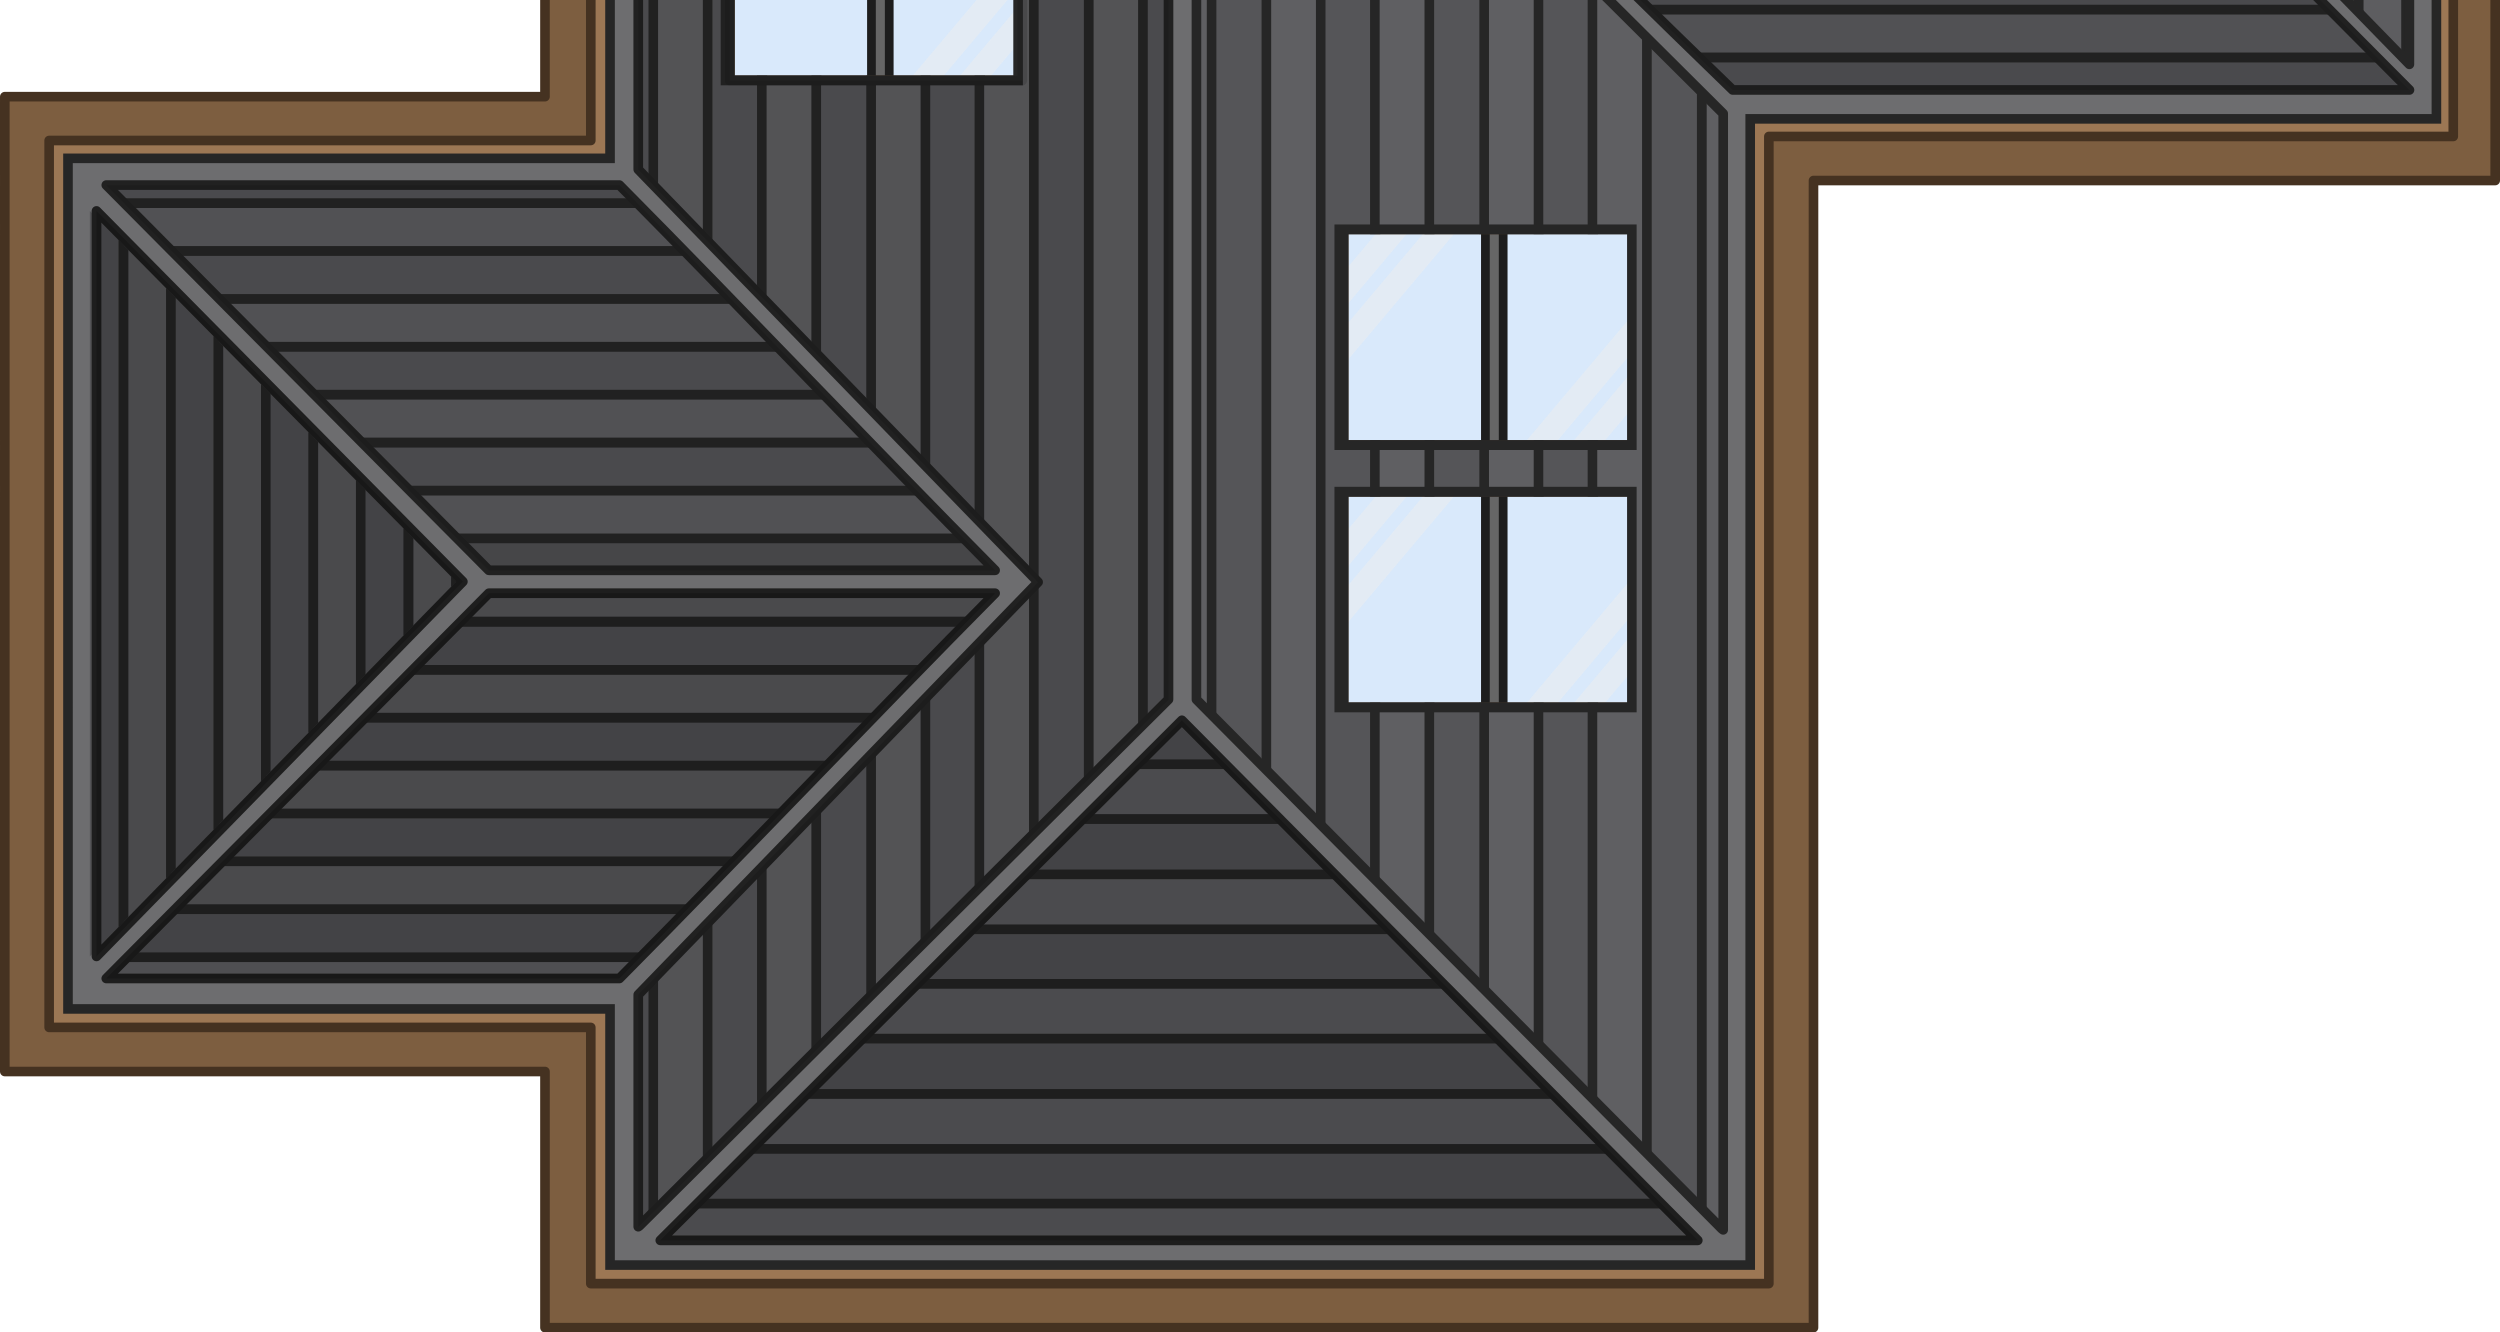 <svg xmlns="http://www.w3.org/2000/svg" width="982.099" height="523.442" viewBox="0 0 519.694 276.988"><defs><clipPath id="a" clipPathUnits="userSpaceOnUse"><path d="m-3505.418-1309.435-110.524 109.778v289.298l110.247 110.042.277.207v-232.05l-80.222-79.061 80.222-78.504z" style="fill:#505053;fill-opacity:1;stroke:#262626;stroke-width:2;stroke-linecap:round;stroke-linejoin:round;stroke-opacity:1;stop-color:#000"/></clipPath><clipPath id="b" clipPathUnits="userSpaceOnUse"><path d="M-3604.422-1309.435v288.892l83.894 85.768-83.894 85.768v48.235l.278-.206 110.972-109.404v-289.142z" style="fill:#505053;fill-opacity:1;stroke:#262626;stroke-width:2;stroke-linecap:round;stroke-linejoin:round;stroke-opacity:1;stop-color:#000"/></clipPath><clipPath id="c" clipPathUnits="userSpaceOnUse"><path d="M-3689.1-606.092h202.232l-108.24-108.112-109.436 108.112z" style="fill:#505053;fill-opacity:1;stroke:#262626;stroke-width:2;stroke-linecap:round;stroke-linejoin:round;stroke-opacity:1;stop-color:#000"/></clipPath><clipPath id="d" clipPathUnits="userSpaceOnUse"><path d="M-3892.418-639.027v-143.969l76.863 77.056-76.863 77.907z" style="fill:#505053;fill-opacity:1;stroke:#262626;stroke-width:2;stroke-linecap:round;stroke-linejoin:round;stroke-opacity:1;stop-color:#000"/></clipPath><clipPath id="e" clipPathUnits="userSpaceOnUse"><path d="m-3583.367-663.383-80.264-80.083h107.658c25.973 25.953 53.353 54.625 78.83 80.083z" style="fill:#505053;fill-opacity:1;stroke:#262626;stroke-width:2;stroke-linecap:round;stroke-linejoin:round;stroke-opacity:1;stop-color:#000"/></clipPath><clipPath id="f" clipPathUnits="userSpaceOnUse"><path d="m-3583.367-755.627-80.264 80.083h107.658c25.973-25.953 53.353-54.625 78.83-80.083z" style="fill:#505053;fill-opacity:1;stroke:#262626;stroke-width:2;stroke-linecap:round;stroke-linejoin:round;stroke-opacity:1;stop-color:#000"/></clipPath><clipPath id="g" clipPathUnits="userSpaceOnUse"><path d="M-3103.752-1052.68h127.041l-67.995-67.669-68.747 67.668z" style="fill:#505053;fill-opacity:1;stroke:#262626;stroke-width:2;stroke-linecap:round;stroke-linejoin:round;stroke-opacity:1;stop-color:#000"/></clipPath><clipPath id="h" clipPathUnits="userSpaceOnUse"><path d="m-3011.635-1118.019 71.946 71.66h-141.994c-26.633-25.625.641.603-73.978-71.66z" style="fill:#505053;fill-opacity:1;stroke:#262626;stroke-width:2;stroke-linecap:round;stroke-linejoin:round;stroke-opacity:1;stop-color:#000"/></clipPath></defs><path fill="#7caee4" fill-opacity=".367" fill-rule="evenodd" d="M-26.088-230.501h202.404V27.177H-26.088Z" style="fill:#519cec;fill-opacity:.217;stroke-width:.559;stroke-linecap:round" transform="translate(173.037 130.969)"/><path d="m-8.049-220.607-19.03 22.585v7.645l25.473-30.23zm4.825 5.939-19.03 22.584v7.647l25.472-30.231zm43.71 16.628-25.473 30.231h6.443l19.03-22.584zm4.824 5.94-25.473 30.23h6.443l19.03-22.584zm-53.359 26.06-19.03 22.585v7.646l25.473-30.23zm4.825 5.94-19.03 22.584v7.646L3.217-160.1zm43.71 16.628-25.473 30.23h6.443l19.03-22.584zm4.824 5.94-25.473 30.23h6.443l19.03-22.585z" style="fill:#efefef;fill-opacity:.5;stroke-width:.559;stroke-linecap:round" transform="translate(173.037 130.969)"/><g style="stroke-width:.819"><path fill="#666" fill-rule="evenodd" d="M-4105.748-1792.04c0 .547.265.99.592.99h2.37c.158 0 .308-.104.42-.29s.172-.437.172-.7v-90.764c0-.546-.265-.989-.592-.989h-2.37c-.328 0-.593.443-.593.99z" style="stroke-width:.458;stroke-linecap:round" transform="matrix(-.991 0 0 -1.504 -3883.995 -2798.124)"/><path stroke="#1d1d1d" stroke-linejoin="round" stroke-width="1.831" d="M-4105.798-1791.907c0 .546.278.989.621.989h2.486v0c.165 0 .323-.103.44-.29.116-.185.181-.437.181-.7v-90.763c0-.546-.278-.99-.621-.99h-2.486c-.343 0-.621.444-.621.99z" style="fill:none;stroke-linecap:round" transform="matrix(-.991 0 0 -1.504 -3883.995 -2798.124)"/></g><g style="stroke-width:.819"><path fill="#666" fill-rule="evenodd" d="M-4105.748-1792.04c0 .547.265.99.592.99h2.37c.158 0 .308-.104.42-.29s.172-.437.172-.7v-90.764c0-.546-.265-.989-.592-.989h-2.37c-.328 0-.593.443-.593.99z" style="stroke-width:.458;stroke-linecap:round" transform="matrix(-.991 0 0 -1.504 -3756.369 -2667.723)"/><path stroke="#1d1d1d" stroke-linejoin="round" stroke-width="1.831" d="M-4105.798-1791.907c0 .546.278.989.621.989h2.486v0c.165 0 .323-.103.44-.29.116-.185.181-.437.181-.7v-90.763c0-.546-.278-.99-.621-.99h-2.486c-.343 0-.621.444-.621.99z" style="fill:none;stroke-linecap:round" transform="matrix(-.991 0 0 -1.504 -3756.369 -2667.723)"/></g><path d="m119.577-90.206-19.03 22.584v7.646l25.473-30.23zm4.825 5.939-19.03 22.584v7.647l25.472-30.231zm43.71 16.628L142.64-37.408h6.443l19.03-22.585zm4.824 5.94-25.473 30.23h6.443l19.03-22.584zm-53.359 26.06-19.03 22.585v7.646l25.473-30.23zm4.825 5.94-19.03 22.584V.53l25.472-30.23zm43.71 16.628L142.64 17.16h6.443l19.03-22.584zm4.824 5.94-25.473 30.23h6.443L172.936.513z" style="fill:#efefef;fill-opacity:.5;stroke-width:.559;stroke-linecap:round" transform="translate(173.037 130.969)"/><path d="M-59.747-404.31v293.437h-112.29V91.774h112.29v53.245h263.695V-93.444h141.709v-183.605h-141.71V-404.31zm38.408 190.672h60.812v44.875h-60.812zm336.017 1.532v52.034l-25.776-26.017 25.558-25.797zm-336.017 52.995h60.812v44.875h-60.812zm127.59 75.812h60.811v44.875H106.25zm0 54.527h60.811v44.874H106.25z" style="fill:#7d5e40;fill-opacity:1;stroke:#453221;stroke-width:2;stroke-linecap:round;stroke-linejoin:round;stroke-dasharray:none;stroke-opacity:1;stop-color:#000" transform="translate(173.037 130.969)"/><path d="M-50.224-395.653v293.89H-162.82V82.607h112.596v53.263h244.892V-102.6h142.275v-166.072H194.669v-126.981zm28.885 182.015h60.812v44.875h-60.812zm336.017 1.532v52.034l-25.776-26.017 25.558-25.797zm-336.017 52.995h60.812v44.875h-60.812zm127.59 75.812h60.811v44.875H106.25zm0 54.527h60.811v44.874H106.25z" style="fill:#9c7754;fill-opacity:1;stroke:#453221;stroke-width:2;stroke-linecap:round;stroke-linejoin:round;stroke-dasharray:none;stroke-opacity:1;stop-color:#000" transform="translate(173.037 130.969)"/><path d="M-46.224-392.105v294.046h-112.68V78.77h112.68v53.241h237.015v-238.265h142.648v-159.101H190.791v-126.75zm24.885 178.467h60.812v44.875h-60.812zm336.017 1.532v52.034l-25.776-26.017 25.558-25.797zm-336.017 52.995h60.812v44.875h-60.812zm127.59 75.812h60.811v44.875H106.25zm0 54.527h60.811v44.874H106.25z" style="fill:#6d6d6f;fill-opacity:1;stroke:#262626;stroke-width:2;stroke-linecap:round;stroke-linejoin:miter;stroke-dasharray:none;stroke-opacity:1;stop-color:#000" transform="translate(173.037 130.969)"/><g clip-path="url(#a)" style="stroke-width:1.005" transform="matrix(.991 0 0 1 3831.217 1055.773)"><path d="M-3600.397-1331.728h11.49v539.325h-11.49z" style="fill:#5f5f62;fill-opacity:1;stroke:#262626;stroke-width:2.009;stroke-linecap:round;stroke-linejoin:miter;stroke-opacity:1;stop-color:#000"/><path d="M-3588.971-1331.729v539.326h11.49v-116.3h-7.602v-44.874h7.603v-9.652h-7.603v-44.874h7.603v-323.626z" style="fill:#555558;fill-opacity:1;stroke:#262626;stroke-width:2.009;stroke-linecap:round;stroke-linejoin:miter;stroke-opacity:1;stop-color:#000"/><path d="M-3623.288-1331.728h11.49v539.325h-11.49z" style="fill:#5f5f62;fill-opacity:1;stroke:#262626;stroke-width:2.009;stroke-linecap:round;stroke-linejoin:miter;stroke-opacity:1;stop-color:#000"/><path d="M-3611.862-1331.728h11.49v539.325h-11.49z" style="fill:#555558;fill-opacity:1;stroke:#262626;stroke-width:2.009;stroke-linecap:round;stroke-linejoin:miter;stroke-opacity:1;stop-color:#000"/><path d="M-3554.716-1331.729v323.626h11.49v-323.626zm0 368.5v9.652h11.49v-9.652zm0 54.526v116.3h11.49v-116.3z" style="fill:#5f5f62;fill-opacity:1;stroke:#262626;stroke-width:2.009;stroke-linecap:round;stroke-linejoin:miter;stroke-opacity:1;stop-color:#000"/><path d="M-3543.29-1331.729v323.626h11.49v-323.626zm0 368.5v9.652h11.49v-9.652zm0 54.526v116.3h11.49v-116.3z" style="fill:#555558;fill-opacity:1;stroke:#262626;stroke-width:2.009;stroke-linecap:round;stroke-linejoin:miter;stroke-opacity:1;stop-color:#000"/><path d="M-3577.607-1331.729v323.626h11.49v-323.626zm0 368.5v9.652h11.49v-9.652zm0 54.526v116.3h11.49v-116.3z" style="fill:#5f5f62;fill-opacity:1;stroke:#262626;stroke-width:2.009;stroke-linecap:round;stroke-linejoin:miter;stroke-opacity:1;stop-color:#000"/><path d="M-3566.182-1331.729v323.626h11.491v-323.626zm0 368.5v9.652h11.491v-9.652zm0 54.526v116.3h11.491v-116.3z" style="fill:#555558;fill-opacity:1;stroke:#262626;stroke-width:2.009;stroke-linecap:round;stroke-linejoin:miter;stroke-opacity:1;stop-color:#000"/><path d="M-3509.076-1331.728h11.49v539.325h-11.49z" style="fill:#5f5f62;fill-opacity:1;stroke:#262626;stroke-width:2.009;stroke-linecap:round;stroke-linejoin:miter;stroke-opacity:1;stop-color:#000"/><path d="M-3497.65-1331.728h11.49v539.325h-11.49z" style="fill:#555558;fill-opacity:1;stroke:#262626;stroke-width:2.009;stroke-linecap:round;stroke-linejoin:miter;stroke-opacity:1;stop-color:#000"/><path d="M-3531.967-1331.729v323.626h8.264v44.874h-8.264v9.652h8.264v44.874h-8.264v116.3h11.49v-539.326z" style="fill:#5f5f62;fill-opacity:1;stroke:#262626;stroke-width:2.009;stroke-linecap:round;stroke-linejoin:miter;stroke-opacity:1;stop-color:#000"/><path d="M-3520.541-1331.728h11.49v539.325h-11.49z" style="fill:#555558;fill-opacity:1;stroke:#262626;stroke-width:2.009;stroke-linecap:round;stroke-linejoin:miter;stroke-opacity:1;stop-color:#000"/></g><g clip-path="url(#b)" style="stroke-width:1.005" transform="matrix(.991 0 0 1 3703.772 1055.773)"><path d="M-3600.397-1331.728h11.49v539.325h-11.49z" style="fill:#5f5f62;fill-opacity:1;stroke:#262626;stroke-width:2.009;stroke-linecap:round;stroke-linejoin:miter;stroke-opacity:1;stop-color:#000"/><path d="M-3588.971-1331.729v539.326h11.49v-246.638h-7.747v-44.874h7.748v-9.653h-7.748v-44.874h7.748v-193.287z" style="fill:#555558;fill-opacity:1;stroke:#262626;stroke-width:2.009;stroke-linecap:round;stroke-linejoin:miter;stroke-opacity:1;stop-color:#000"/><path d="M-3623.288-1331.728h11.49v539.325h-11.49z" style="fill:#5f5f62;fill-opacity:1;stroke:#262626;stroke-width:2.009;stroke-linecap:round;stroke-linejoin:miter;stroke-opacity:1;stop-color:#000"/><path d="M-3611.862-1331.728h11.49v539.325h-11.49z" style="fill:#555558;fill-opacity:1;stroke:#262626;stroke-width:2.009;stroke-linecap:round;stroke-linejoin:miter;stroke-opacity:1;stop-color:#000"/><path d="M-3554.716-1331.729v193.287h11.49v-193.287zm0 238.161v9.653h11.49v-9.653zm0 54.527v246.638h11.49v-246.638z" style="fill:#5f5f62;fill-opacity:1;stroke:#262626;stroke-width:2.009;stroke-linecap:round;stroke-linejoin:miter;stroke-opacity:1;stop-color:#000"/><path d="M-3543.29-1331.729v193.287h11.49v-193.287zm0 238.161v9.653h11.49v-9.653zm0 54.527v246.638h11.49v-246.638z" style="fill:#555558;fill-opacity:1;stroke:#262626;stroke-width:2.009;stroke-linecap:round;stroke-linejoin:miter;stroke-opacity:1;stop-color:#000"/><path d="M-3577.607-1331.729v193.287h11.49v-193.287zm0 238.161v9.653h11.49v-9.653zm0 54.527v246.638h11.49v-246.638z" style="fill:#5f5f62;fill-opacity:1;stroke:#262626;stroke-width:2.009;stroke-linecap:round;stroke-linejoin:miter;stroke-opacity:1;stop-color:#000"/><path d="M-3566.182-1331.729v193.287h11.491v-193.287zm0 238.161v9.653h11.491v-9.653zm0 54.527v246.638h11.491v-246.638z" style="fill:#555558;fill-opacity:1;stroke:#262626;stroke-width:2.009;stroke-linecap:round;stroke-linejoin:miter;stroke-opacity:1;stop-color:#000"/><path d="M-3509.076-1331.728h11.49v539.325h-11.49z" style="fill:#5f5f62;fill-opacity:1;stroke:#262626;stroke-width:2.009;stroke-linecap:round;stroke-linejoin:miter;stroke-opacity:1;stop-color:#000"/><path d="M-3497.65-1331.728h11.49v539.325h-11.49z" style="fill:#555558;fill-opacity:1;stroke:#262626;stroke-width:2.009;stroke-linecap:round;stroke-linejoin:miter;stroke-opacity:1;stop-color:#000"/><path d="M-3531.967-1331.729v193.287h8.119v44.874h-8.119v9.653h8.119v44.874h-8.119v246.638h11.49v-539.326z" style="fill:#5f5f62;fill-opacity:1;stroke:#262626;stroke-width:2.009;stroke-linecap:round;stroke-linejoin:miter;stroke-opacity:1;stop-color:#000"/><path d="M-3520.541-1331.728h11.49v539.325h-11.49z" style="fill:#555558;fill-opacity:1;stroke:#262626;stroke-width:2.009;stroke-linecap:round;stroke-linejoin:miter;stroke-opacity:1;stop-color:#000"/></g><g clip-path="url(#c)" style="stroke-width:1.005" transform="matrix(.991 0 0 1 3807.55 863.936)"><path d="M602.32-3729.577h11.49v282.68h-11.49z" style="fill:#5f5f62;fill-opacity:1;stroke:#262626;stroke-width:2.009;stroke-linecap:round;stroke-linejoin:miter;stroke-opacity:1;stop-color:#000" transform="rotate(-90)"/><path d="M613.746-3729.577h11.49v282.68h-11.49z" style="fill:#555558;fill-opacity:1;stroke:#262626;stroke-width:2.009;stroke-linecap:round;stroke-linejoin:miter;stroke-opacity:1;stop-color:#000" transform="rotate(-90)"/><path d="M579.428-3729.577h11.49v282.68h-11.49z" style="fill:#5f5f62;fill-opacity:1;stroke:#262626;stroke-width:2.009;stroke-linecap:round;stroke-linejoin:miter;stroke-opacity:1;stop-color:#000" transform="rotate(-90)"/><path d="M590.854-3729.577h11.49v282.68h-11.49z" style="fill:#555558;fill-opacity:1;stroke:#262626;stroke-width:2.009;stroke-linecap:round;stroke-linejoin:miter;stroke-opacity:1;stop-color:#000" transform="rotate(-90)"/><path d="M648-3729.577h11.49v282.68H648z" style="fill:#5f5f62;fill-opacity:1;stroke:#262626;stroke-width:2.009;stroke-linecap:round;stroke-linejoin:miter;stroke-opacity:1;stop-color:#000" transform="rotate(-90)"/><path d="M659.426-3729.577h11.49v282.68h-11.49z" style="fill:#555558;fill-opacity:1;stroke:#262626;stroke-width:2.009;stroke-linecap:round;stroke-linejoin:miter;stroke-opacity:1;stop-color:#000" transform="rotate(-90)"/><path d="M625.109-3729.577h11.49v282.68h-11.49z" style="fill:#5f5f62;fill-opacity:1;stroke:#262626;stroke-width:2.009;stroke-linecap:round;stroke-linejoin:miter;stroke-opacity:1;stop-color:#000" transform="rotate(-90)"/><path d="M636.535-3729.577h11.49v282.68h-11.49z" style="fill:#555558;fill-opacity:1;stroke:#262626;stroke-width:2.009;stroke-linecap:round;stroke-linejoin:miter;stroke-opacity:1;stop-color:#000" transform="rotate(-90)"/><path d="M693.641-3729.577h11.49v282.68h-11.49z" style="fill:#5f5f62;fill-opacity:1;stroke:#262626;stroke-width:2.009;stroke-linecap:round;stroke-linejoin:miter;stroke-opacity:1;stop-color:#000" transform="rotate(-90)"/><path d="M705.067-3729.577h11.49v282.68h-11.49z" style="fill:#555558;fill-opacity:1;stroke:#262626;stroke-width:2.009;stroke-linecap:round;stroke-linejoin:miter;stroke-opacity:1;stop-color:#000" transform="rotate(-90)"/><path d="M670.75-3729.577h11.49v282.68h-11.49z" style="fill:#5f5f62;fill-opacity:1;stroke:#262626;stroke-width:2.009;stroke-linecap:round;stroke-linejoin:miter;stroke-opacity:1;stop-color:#000" transform="rotate(-90)"/><path d="M682.175-3729.577h11.49v282.68h-11.49z" style="fill:#555558;fill-opacity:1;stroke:#262626;stroke-width:2.009;stroke-linecap:round;stroke-linejoin:miter;stroke-opacity:1;stop-color:#000" transform="rotate(-90)"/></g><g clip-path="url(#d)" style="stroke-width:1.005" transform="matrix(.991 0 0 1 3876.062 826.846)"><path d="M-3925.173-803.846h9.975v187.888h-9.975z" style="fill:#5a5a5d;fill-opacity:1;stroke:#262626;stroke-width:2.009;stroke-linecap:round;stroke-linejoin:miter;stroke-opacity:1;stop-color:#000"/><path d="M-3915.236-803.846h9.978v187.888h-9.978z" style="fill:#505053;fill-opacity:1;stroke:#262626;stroke-width:2.009;stroke-linecap:round;stroke-linejoin:miter;stroke-opacity:1;stop-color:#000"/><path d="M-3905.28-803.846h9.975v187.888h-9.975z" style="fill:#5a5a5d;fill-opacity:1;stroke:#262626;stroke-width:2.009;stroke-linecap:round;stroke-linejoin:miter;stroke-opacity:1;stop-color:#000"/><path d="M-3895.343-803.846h9.978v187.888h-9.978z" style="fill:#555558;fill-opacity:1;stroke:#262626;stroke-width:2.009;stroke-linecap:round;stroke-linejoin:miter;stroke-opacity:1;stop-color:#000"/><path d="M-3885.339-803.846h9.975v187.888h-9.975z" style="fill:#5d5d60;fill-opacity:1;stroke:#262626;stroke-width:2.009;stroke-linecap:round;stroke-linejoin:miter;stroke-opacity:1;stop-color:#000"/><path d="M-3875.401-803.846h9.978v187.888h-9.978z" style="fill:#555558;fill-opacity:1;stroke:#262626;stroke-width:2.009;stroke-linecap:round;stroke-linejoin:miter;stroke-opacity:1;stop-color:#000"/><path d="M-3865.446-803.846h9.975v187.888h-9.975z" style="fill:#5d5d60;fill-opacity:1;stroke:#262626;stroke-width:2.009;stroke-linecap:round;stroke-linejoin:miter;stroke-opacity:1;stop-color:#000"/><path d="M-3855.508-803.846h9.978v187.888h-9.978z" style="fill:#555558;fill-opacity:1;stroke:#262626;stroke-width:2.009;stroke-linecap:round;stroke-linejoin:miter;stroke-opacity:1;stop-color:#000"/><path d="M-3845.534-803.846h9.975v187.888h-9.975z" style="fill:#5d5d60;fill-opacity:1;stroke:#262626;stroke-width:2.009;stroke-linecap:round;stroke-linejoin:miter;stroke-opacity:1;stop-color:#000"/><path d="M-3835.597-803.846h9.978v187.888h-9.978z" style="fill:#555558;fill-opacity:1;stroke:#262626;stroke-width:2.009;stroke-linecap:round;stroke-linejoin:miter;stroke-opacity:1;stop-color:#000"/><path d="M-3825.548-803.846h9.975v187.888h-9.975z" style="fill:#5d5d60;fill-opacity:1;stroke:#262626;stroke-width:2.009;stroke-linecap:round;stroke-linejoin:miter;stroke-opacity:1;stop-color:#000"/><path d="M-3815.611-803.846h9.978v187.888h-9.978z" style="fill:#505053;fill-opacity:1;stroke:#262626;stroke-width:2.009;stroke-linecap:round;stroke-linejoin:miter;stroke-opacity:1;stop-color:#000"/></g><g clip-path="url(#e)" style="stroke-width:1.005" transform="matrix(.991 0 0 1 3651.849 781.933)"><path d="M650.132-3734.217h9.975v278.938h-9.975z" style="fill:#5a5a5d;fill-opacity:1;stroke:#262626;stroke-width:2.009;stroke-linecap:round;stroke-linejoin:miter;stroke-opacity:1;stop-color:#000" transform="rotate(-90)"/><path d="M660.07-3734.217h9.978v278.938h-9.978z" style="fill:#505053;fill-opacity:1;stroke:#262626;stroke-width:2.009;stroke-linecap:round;stroke-linejoin:miter;stroke-opacity:1;stop-color:#000" transform="rotate(-90)"/><path d="M670.025-3734.217H680v278.938h-9.975z" style="fill:#5d5d60;fill-opacity:1;stroke:#262626;stroke-width:2.009;stroke-linecap:round;stroke-linejoin:miter;stroke-opacity:1;stop-color:#000" transform="rotate(-90)"/><path d="M679.962-3734.217h9.978v278.938h-9.978z" style="fill:#555558;fill-opacity:1;stroke:#262626;stroke-width:2.009;stroke-linecap:round;stroke-linejoin:miter;stroke-opacity:1;stop-color:#000" transform="rotate(-90)"/><path d="M689.967-3734.217h9.975v278.938h-9.975z" style="fill:#5d5d60;fill-opacity:1;stroke:#262626;stroke-width:2.009;stroke-linecap:round;stroke-linejoin:miter;stroke-opacity:1;stop-color:#000" transform="rotate(-90)"/><path d="M699.904-3734.217h9.978v278.938h-9.978z" style="fill:#555558;fill-opacity:1;stroke:#262626;stroke-width:2.009;stroke-linecap:round;stroke-linejoin:miter;stroke-opacity:1;stop-color:#000" transform="rotate(-90)"/><path d="M709.859-3734.217h9.975v278.938h-9.975z" style="fill:#5d5d60;fill-opacity:1;stroke:#262626;stroke-width:2.009;stroke-linecap:round;stroke-linejoin:miter;stroke-opacity:1;stop-color:#000" transform="rotate(-90)"/><path d="M719.797-3734.217h9.978v278.938h-9.978z" style="fill:#555558;fill-opacity:1;stroke:#262626;stroke-width:2.009;stroke-linecap:round;stroke-linejoin:miter;stroke-opacity:1;stop-color:#000" transform="rotate(-90)"/><path d="M729.771-3734.217h9.975v278.938h-9.975z" style="fill:#5d5d60;fill-opacity:1;stroke:#262626;stroke-width:2.009;stroke-linecap:round;stroke-linejoin:miter;stroke-opacity:1;stop-color:#000" transform="rotate(-90)"/><path d="M739.708-3734.217h9.978v278.938h-9.978z" style="fill:#555558;fill-opacity:1;stroke:#262626;stroke-width:2.009;stroke-linecap:round;stroke-linejoin:miter;stroke-opacity:1;stop-color:#000" transform="rotate(-90)"/><path d="M749.757-3734.217h9.975v278.938h-9.975z" style="fill:#5a5a5d;fill-opacity:1;stroke:#262626;stroke-width:2.009;stroke-linecap:round;stroke-linejoin:miter;stroke-opacity:1;stop-color:#000" transform="rotate(-90)"/><path d="M759.695-3734.217h9.978v278.938h-9.978z" style="fill:#505053;fill-opacity:1;stroke:#262626;stroke-width:2.009;stroke-linecap:round;stroke-linejoin:miter;stroke-opacity:1;stop-color:#000" transform="rotate(-90)"/></g><g clip-path="url(#f)" style="stroke-width:1.005" transform="matrix(.991 0 0 1 3651.849 878.947)"><path d="M650.132-3734.217h9.975v278.938h-9.975z" style="fill:#5a5a5d;fill-opacity:1;stroke:#262626;stroke-width:2.009;stroke-linecap:round;stroke-linejoin:miter;stroke-opacity:1;stop-color:#000" transform="rotate(-90)"/><path d="M660.07-3734.217h9.978v278.938h-9.978z" style="fill:#505053;fill-opacity:1;stroke:#262626;stroke-width:2.009;stroke-linecap:round;stroke-linejoin:miter;stroke-opacity:1;stop-color:#000" transform="rotate(-90)"/><path d="M670.025-3734.217H680v278.938h-9.975z" style="fill:#646468;fill-opacity:1;stroke:#262626;stroke-width:2.009;stroke-linecap:round;stroke-linejoin:miter;stroke-opacity:1;stop-color:#000" transform="rotate(-90)"/><path d="M679.962-3734.217h9.978v278.938h-9.978z" style="fill:#555558;fill-opacity:1;stroke:#262626;stroke-width:2.009;stroke-linecap:round;stroke-linejoin:miter;stroke-opacity:1;stop-color:#000" transform="rotate(-90)"/><path d="M689.967-3734.217h9.975v278.938h-9.975z" style="fill:#5d5d60;fill-opacity:1;stroke:#262626;stroke-width:2.009;stroke-linecap:round;stroke-linejoin:miter;stroke-opacity:1;stop-color:#000" transform="rotate(-90)"/><path d="M699.904-3734.217h9.978v278.938h-9.978z" style="fill:#555558;fill-opacity:1;stroke:#262626;stroke-width:2.009;stroke-linecap:round;stroke-linejoin:miter;stroke-opacity:1;stop-color:#000" transform="rotate(-90)"/><path d="M709.859-3734.217h9.975v278.938h-9.975z" style="fill:#5d5d60;fill-opacity:1;stroke:#262626;stroke-width:2.009;stroke-linecap:round;stroke-linejoin:miter;stroke-opacity:1;stop-color:#000" transform="rotate(-90)"/><path d="M719.797-3734.217h9.978v278.938h-9.978z" style="fill:#555558;fill-opacity:1;stroke:#262626;stroke-width:2.009;stroke-linecap:round;stroke-linejoin:miter;stroke-opacity:1;stop-color:#000" transform="rotate(-90)"/><path d="M729.771-3734.217h9.975v278.938h-9.975z" style="fill:#5d5d60;fill-opacity:1;stroke:#262626;stroke-width:2.009;stroke-linecap:round;stroke-linejoin:miter;stroke-opacity:1;stop-color:#000" transform="rotate(-90)"/><path d="M739.708-3734.217h9.978v278.938h-9.978z" style="fill:#555558;fill-opacity:1;stroke:#262626;stroke-width:2.009;stroke-linecap:round;stroke-linejoin:miter;stroke-opacity:1;stop-color:#000" transform="rotate(-90)"/><path d="M749.757-3734.217h9.975v278.938h-9.975z" style="fill:#5d5d60;fill-opacity:1;stroke:#262626;stroke-width:2.009;stroke-linecap:round;stroke-linejoin:miter;stroke-opacity:1;stop-color:#000" transform="rotate(-90)"/><path d="M759.695-3734.217h9.978v278.938h-9.978z" style="fill:#555558;fill-opacity:1;stroke:#262626;stroke-width:2.009;stroke-linecap:round;stroke-linejoin:miter;stroke-opacity:1;stop-color:#000" transform="rotate(-90)"/></g><g clip-path="url(#g)" style="stroke-width:1.005" transform="matrix(0 -1 .991 0 1543.807 -3100.076)"><path d="M1013.297-3166.624h9.975v242.569h-9.975z" style="fill:#5d5d60;fill-opacity:1;stroke:#262626;stroke-width:2.009;stroke-linecap:round;stroke-linejoin:miter;stroke-opacity:1;stop-color:#000" transform="rotate(-90)"/><path d="M1023.234-3166.624h9.978v242.569h-9.978z" style="fill:#555558;fill-opacity:1;stroke:#262626;stroke-width:2.009;stroke-linecap:round;stroke-linejoin:miter;stroke-opacity:1;stop-color:#000" transform="rotate(-90)"/><path d="M1033.189-3166.624h9.975v242.569h-9.975z" style="fill:#5d5d60;fill-opacity:1;stroke:#262626;stroke-width:2.009;stroke-linecap:round;stroke-linejoin:miter;stroke-opacity:1;stop-color:#000" transform="rotate(-90)"/><path d="M1053.105-2924.055v-242.57h-9.978v242.57z" style="fill:#555558;fill-opacity:1;stroke:#262626;stroke-width:2.009;stroke-linecap:round;stroke-linejoin:miter;stroke-opacity:1;stop-color:#000" transform="rotate(-90)"/><path d="M1053.131-3166.624h9.975v242.569h-9.975z" style="fill:#5d5d60;fill-opacity:1;stroke:#262626;stroke-width:2.009;stroke-linecap:round;stroke-linejoin:miter;stroke-opacity:1;stop-color:#000" transform="rotate(-90)"/><path d="M1073.047-2924.055v-101.98l-6.877 6.877-.22.22v-52.035l7.097 7.098v-102.75h-9.978v242.57z" style="fill:#555558;fill-opacity:1;stroke:#262626;stroke-width:2.009;stroke-linecap:round;stroke-linejoin:miter;stroke-opacity:1;stop-color:#000" transform="rotate(-90)"/><path d="M1083-2924.055v-111.933l-9.976 9.976v101.957zm0-129.868v-112.701h-9.976v102.726z" style="fill:#5d5d60;fill-opacity:1;stroke:#262626;stroke-width:2.009;stroke-linecap:round;stroke-linejoin:miter;stroke-opacity:1;stop-color:#000" transform="rotate(-90)"/><path d="M1092.94-2924.055v-242.57h-9.979v112.665l9.006 9.005-9.006 9.005v111.895z" style="fill:#555558;fill-opacity:1;stroke:#262626;stroke-width:2.009;stroke-linecap:round;stroke-linejoin:miter;stroke-opacity:1;stop-color:#000" transform="rotate(-90)"/><path d="M1092.935-3166.624h9.975v242.569h-9.975z" style="fill:#5d5d60;fill-opacity:1;stroke:#262626;stroke-width:2.009;stroke-linecap:round;stroke-linejoin:miter;stroke-opacity:1;stop-color:#000" transform="rotate(-90)"/><path d="M1102.873-3166.624h9.978v242.569h-9.978z" style="fill:#555558;fill-opacity:1;stroke:#262626;stroke-width:2.009;stroke-linecap:round;stroke-linejoin:miter;stroke-opacity:1;stop-color:#000" transform="rotate(-90)"/><path d="M1112.921-3166.624h9.975v242.569h-9.975z" style="fill:#5d5d60;fill-opacity:1;stroke:#262626;stroke-width:2.009;stroke-linecap:round;stroke-linejoin:miter;stroke-opacity:1;stop-color:#000" transform="rotate(-90)"/><path d="M1122.859-3166.624h9.978v242.569h-9.978z" style="fill:#555558;fill-opacity:1;stroke:#262626;stroke-width:2.009;stroke-linecap:round;stroke-linejoin:miter;stroke-opacity:1;stop-color:#000" transform="rotate(-90)"/></g><path d="M-152.974 56.85V-87.117l76.153 77.055-76.153 77.908zM-71.417-12.418l-79.522-80.083h106.663c25.732 25.953 52.86 54.625 78.1 80.083zM-71.417-7.649l-79.522 80.083h106.663c25.732-25.953 52.86-54.625 78.1-80.083Z" style="fill:none;fill-opacity:1;stroke:#262626;stroke-width:2;stroke-linecap:round;stroke-linejoin:round;stroke-opacity:1;stop-color:#000" transform="translate(173.037 130.969)"/><g clip-path="url(#h)" style="stroke-width:1.005" transform="matrix(.991 0 0 1 3413.378 1065.056)"><path d="M1013.297-3166.624h9.975v242.569h-9.975z" style="fill:#5d5d60;fill-opacity:1;stroke:#262626;stroke-width:2.009;stroke-linecap:round;stroke-linejoin:miter;stroke-opacity:1;stop-color:#000" transform="rotate(-90)"/><path d="M1023.234-3166.624h9.978v242.569h-9.978z" style="fill:#555558;fill-opacity:1;stroke:#262626;stroke-width:2.009;stroke-linecap:round;stroke-linejoin:miter;stroke-opacity:1;stop-color:#000" transform="rotate(-90)"/><path d="M1033.189-3166.624h9.975v242.569h-9.975z" style="fill:#5d5d60;fill-opacity:1;stroke:#262626;stroke-width:2.009;stroke-linecap:round;stroke-linejoin:miter;stroke-opacity:1;stop-color:#000" transform="rotate(-90)"/><path d="M1043.127-3166.624h9.978v242.569h-9.978z" style="fill:#555558;fill-opacity:1;stroke:#262626;stroke-width:2.009;stroke-linecap:round;stroke-linejoin:miter;stroke-opacity:1;stop-color:#000" transform="rotate(-90)"/><path d="M1053.131-3166.624h9.975v242.569h-9.975z" style="fill:#5d5d60;fill-opacity:1;stroke:#262626;stroke-width:2.009;stroke-linecap:round;stroke-linejoin:miter;stroke-opacity:1;stop-color:#000" transform="rotate(-90)"/><path d="M1063.069-3166.624h9.978v242.569h-9.978z" style="fill:#555558;fill-opacity:1;stroke:#262626;stroke-width:2.009;stroke-linecap:round;stroke-linejoin:miter;stroke-opacity:1;stop-color:#000" transform="rotate(-90)"/><path d="M1073.024-3166.624h9.975v242.569h-9.975z" style="fill:#5d5d60;fill-opacity:1;stroke:#262626;stroke-width:2.009;stroke-linecap:round;stroke-linejoin:miter;stroke-opacity:1;stop-color:#000" transform="rotate(-90)"/><path d="M1082.961-3166.624h9.978v242.569h-9.978z" style="fill:#555558;fill-opacity:1;stroke:#262626;stroke-width:2.009;stroke-linecap:round;stroke-linejoin:miter;stroke-opacity:1;stop-color:#000" transform="rotate(-90)"/><path d="M1092.935-3166.624h9.975v242.569h-9.975z" style="fill:#5d5d60;fill-opacity:1;stroke:#262626;stroke-width:2.009;stroke-linecap:round;stroke-linejoin:miter;stroke-opacity:1;stop-color:#000" transform="rotate(-90)"/><path d="M1102.873-3166.624h9.978v242.569h-9.978z" style="fill:#555558;fill-opacity:1;stroke:#262626;stroke-width:2.009;stroke-linecap:round;stroke-linejoin:miter;stroke-opacity:1;stop-color:#000" transform="rotate(-90)"/><path d="M1112.921-3166.624h9.975v242.569h-9.975z" style="fill:#5d5d60;fill-opacity:1;stroke:#262626;stroke-width:2.009;stroke-linecap:round;stroke-linejoin:miter;stroke-opacity:1;stop-color:#000" transform="rotate(-90)"/><path d="M1132.837-3166.624h-9.978v190.318l9.978 9.978zm0 213.654h-9.978v28.915h9.978z" style="fill:#555558;fill-opacity:1;stroke:#262626;stroke-width:2.009;stroke-linecap:round;stroke-linejoin:miter;stroke-opacity:1;stop-color:#000" transform="rotate(-90)"/></g><path d="m256.556-183.932 71.28 71.66h-140.68c-26.387-25.624.635.603-73.294-71.66zM327.824-127.293v-127.04l-67.042 67.995 67.042 68.747zM-40.355-384.63v288.892L42.763-9.97l-83.118 85.768v48.235l.275-.206L69.866 14.423V-274.72z" style="fill:none;fill-opacity:1;stroke:#262626;stroke-width:2;stroke-linecap:round;stroke-linejoin:round;stroke-opacity:1;stop-color:#000" transform="translate(173.037 130.969)"/><path d="M185.178-384.63 75.676-274.853V14.446l109.227 110.042.275.206v-232.05l-79.48-79.06 79.48-78.504zM-20.472 126.875H179.89L72.652 18.763-35.773 126.875Z" style="fill:none;fill-opacity:1;stroke:#262626;stroke-width:2;stroke-linecap:round;stroke-linejoin:round;stroke-opacity:1;stop-color:#000" transform="translate(173.037 130.969)"/><path d="M-152.974-87.118V67.845l76.152-77.907zm81.556 79.47-79.522 80.082h106.663C-18.544 46.482 8.583 17.81 33.825-7.649Zm144.07 26.411L-35.773 126.874H179.89Z" style="opacity:.21;fill:#000;fill-opacity:1;stroke:#000;stroke-width:2;stroke-linecap:round;stroke-linejoin:round;stroke-opacity:1;stop-color:#000" transform="translate(173.037 130.969)"/><path d="M-40.355-384.607v288.893L42.763-9.946l-83.118 85.768v48.235l.275-.207L69.866 14.447v-289.143zm19.016 170.993h60.812v44.875h-60.812zm135.2 29.706c73.93 72.263 46.908 46.036 73.295 71.66h140.68l-71.28-71.66zm-135.2 24.821h60.812v44.874h-60.812zm-129.6 66.61 79.522 80.083H33.825c-25.242-25.459-52.37-54.13-78.102-80.083Z" style="opacity:.13;fill:#000;fill-opacity:1;stroke:#000;stroke-width:2;stroke-linecap:round;stroke-linejoin:round;stroke-opacity:1;stop-color:#000" transform="translate(173.037 130.969)"/></svg>